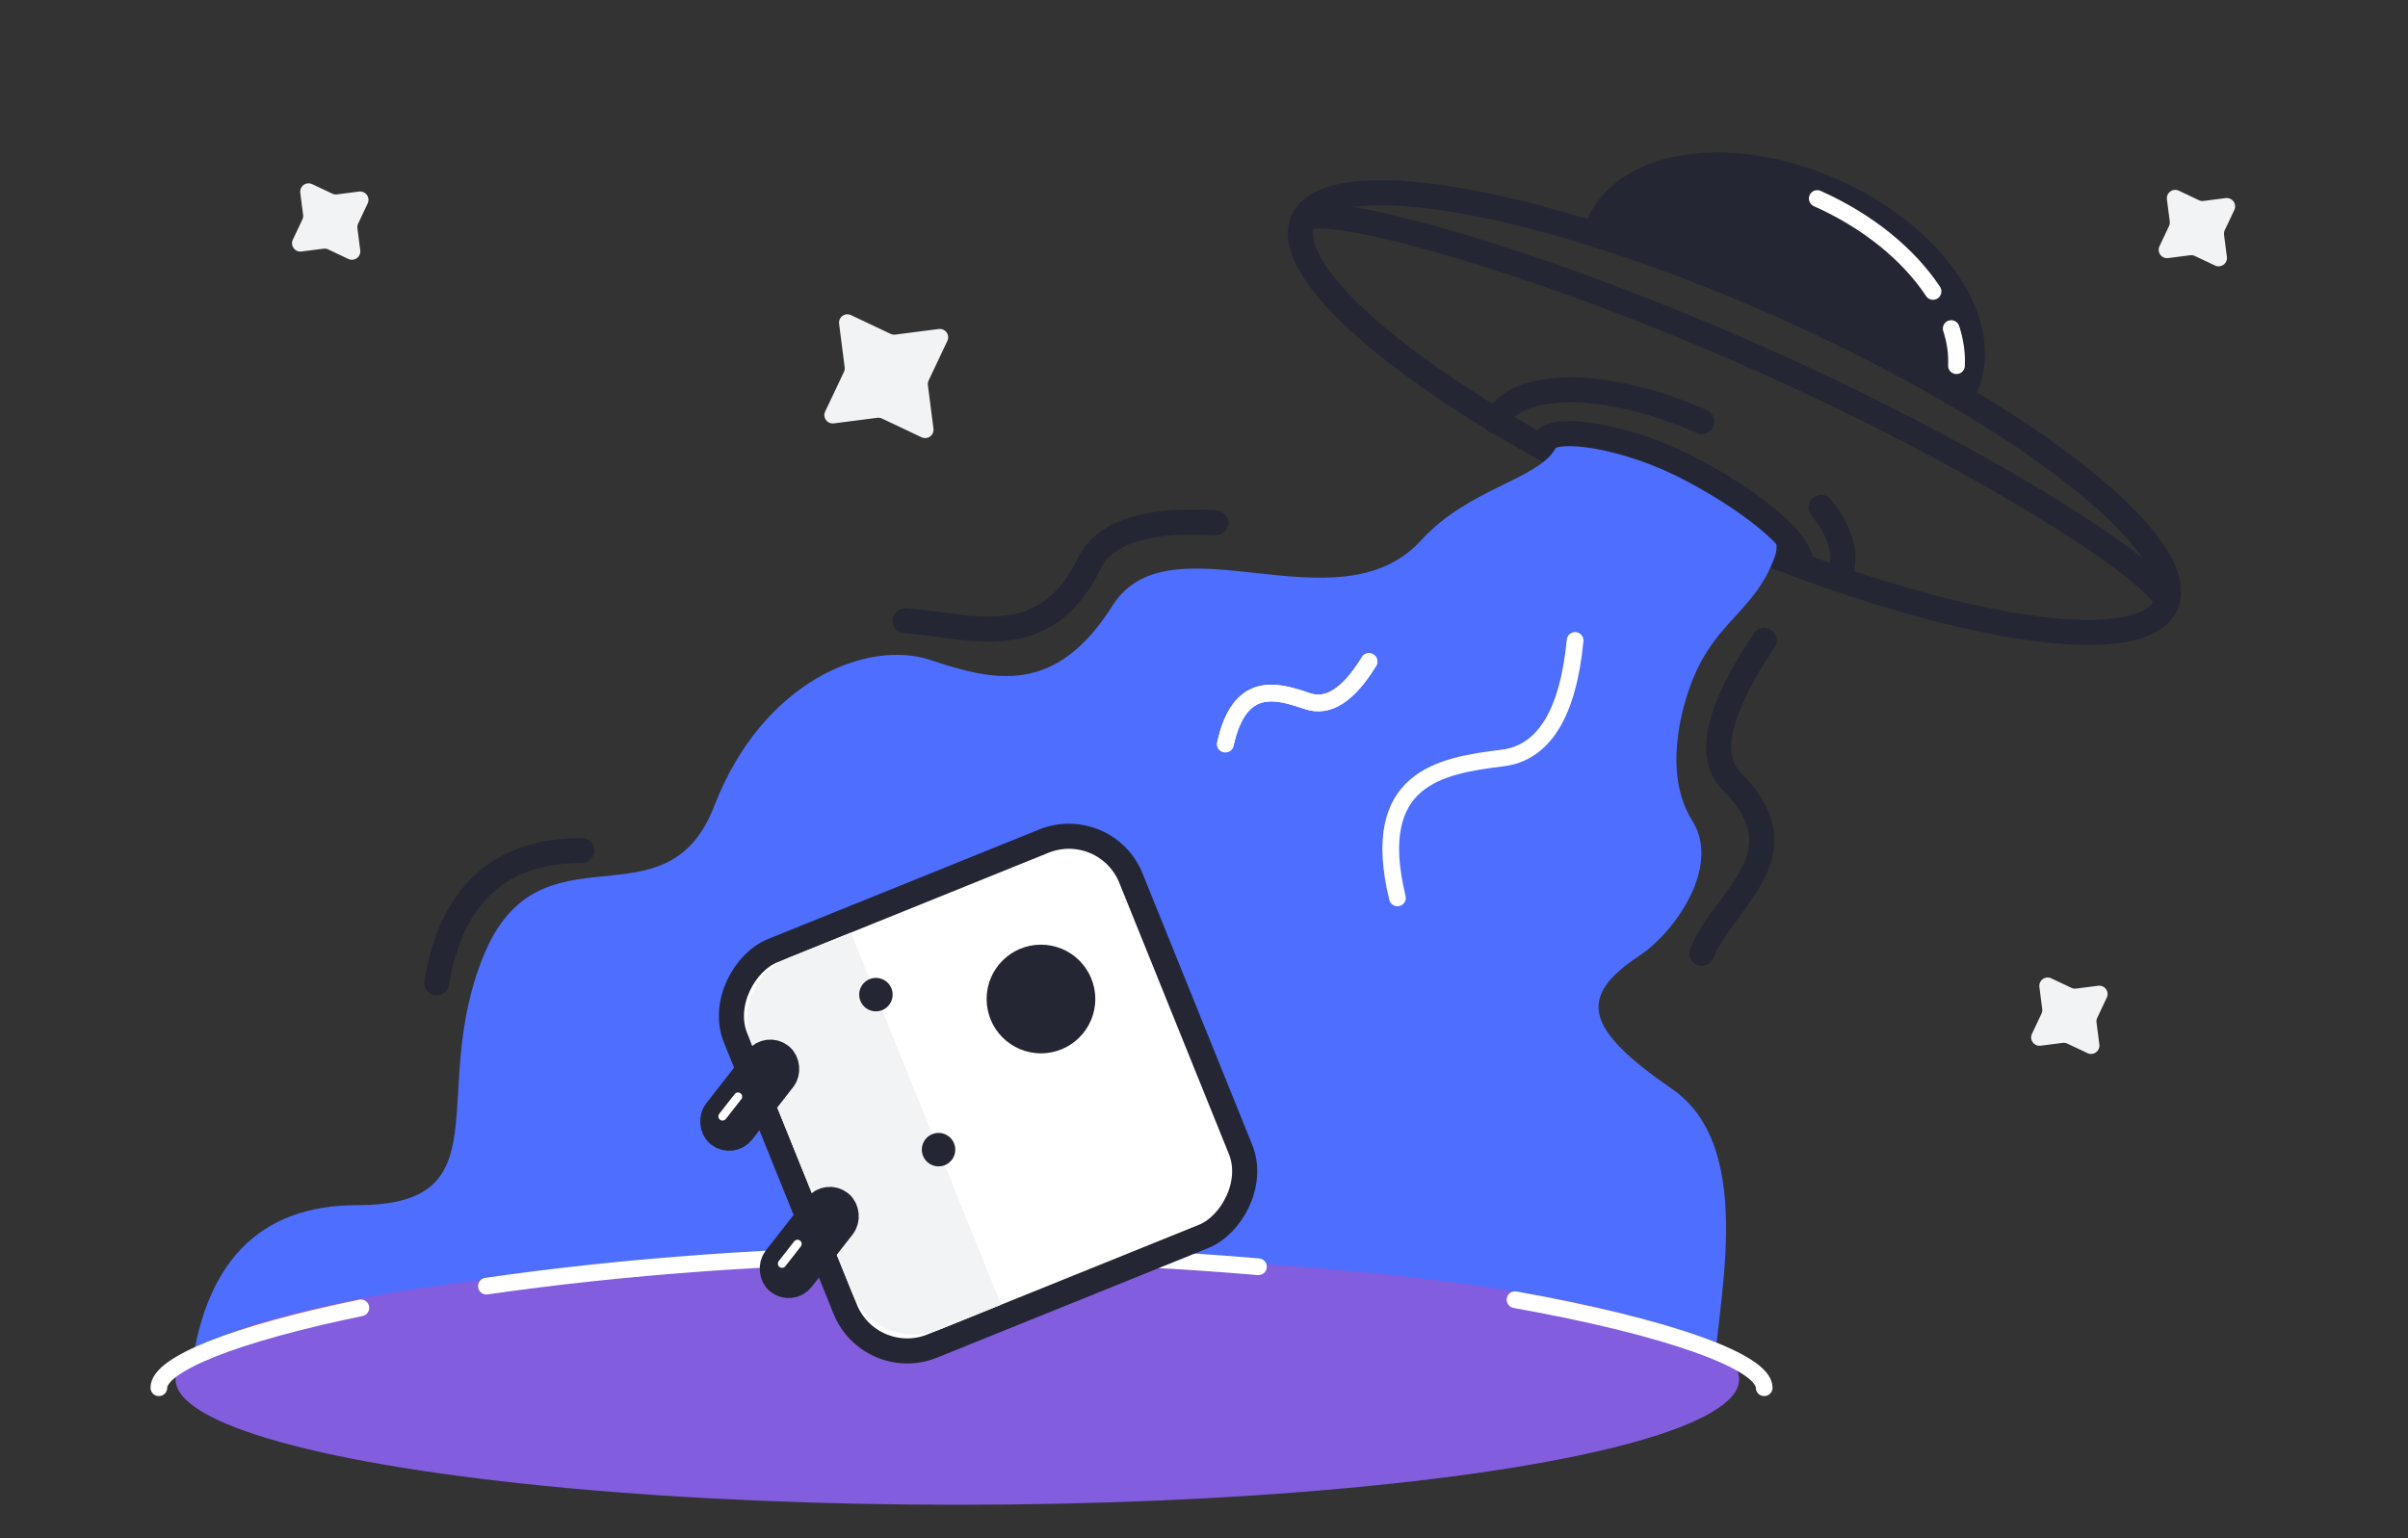 <svg xmlns="http://www.w3.org/2000/svg" width="288" height="184" viewBox="0 0 288 184">
    <rect x="0" y="0" width="288" height="184" fill="#333333" stroke="none"/>
    <g fill="none" fill-rule="evenodd" transform="translate(0 -1)">
        <g stroke-linecap="round" stroke-linejoin="round" transform="rotate(24 81.75 394.757)">
            <ellipse cx="56.5" cy="29" stroke="#242733" stroke-width="3" rx="56.5" ry="14"/>
            <path stroke="#242733" stroke-width="3" d="M113 29c0-2.761-25.118-7.101-56.322-7.101C25.474 21.899 0 26.239 0 29M75.862 41.58c0-2.45-1.982-4.694-5.272-6.433M53.362 31.58c-12.426 0-22.5 4.477-22.5 10"/>
            <path fill="#242733" stroke="#242733" stroke-width="3" d="M80.5 15c0-8.284-10.745-15-24-15s-24 6.716-24 15c4.934-.818 12.319-1.092 22.153-.82 8.011.22 16.627.494 25.847.82z"/>
            <path stroke="#FFF" stroke-width="2" d="M78.47 13.08c-.517-1.347-1.324-2.624-2.38-3.803m-3.793-3.172c-4.358-2.788-10.44-4.519-17.169-4.519"/>
        </g>
        <path fill="#4D6EFF" d="M212.283 67.55c-2.343 6.56-7.043 7.658-9.887 14.874-1.31 3.321-3.519 11.147 0 16.739 3.518 5.591-2.235 13.461-6.295 16.141-7.484 4.941-6.601 8.728 3.899 15.972s5 26.873 5 34.724c0 7.85-116.706 11.109-144 11.109-18.196 0-30.95-3.703-38.263-11.109 1.501-13.894 8.165-20.841 19.99-20.841 17.74 0 8.375-13.437 15.116-29.855 6.74-16.417 21.775-2.87 27.575-17.875 5.8-15.005 18.343-19.972 25.835-17.488 7.492 2.483 14.935 4.406 21.803-6.494C139.925 62.547 160 76.6 170 65.6c5.593-6.153 13.889-7.235 15.992-10.892.675-1.172 1.822-1.758 3.442-1.758 16.795 5.36 24.411 10.227 22.85 14.6z"/>
        <ellipse cx="114.5" cy="166" fill="#825DDE" rx="93.5" ry="15"/>
        <path stroke="#FFF" stroke-linecap="round" stroke-linejoin="round" stroke-width="2" d="M188.386 77.61c-.851 8.77-3.751 13.458-8.7 14.066-7.424.911-16.039 2.37-12.551 16.733M163.735 80.132c-2.446 4.004-4.904 5.583-7.374 4.736-3.705-1.27-8.098-2.551-9.807 5.129M211 167c0-3.117-11.468-7.248-29.798-10.531m-30.691-3.942c-11.17-.954-23.359-1.527-36.093-1.527-21.095 0-40.51 1.571-56.241 3.846m-15.018 2.597C28.108 160.542 19 164.184 19 167"/>
        <g transform="translate(78 100)">
            <g>
                <g transform="rotate(-112 31.686 26.953) translate(0 9)">
                    <rect width="51" height="51" x="-1.5" y="-1.5" fill="#FFF" stroke="#242733" stroke-width="3" rx="8"/>
                    <path fill="#F2F3F5" d="M8 0h32c4.418 0 8 3.582 8 8v8H0V8c0-4.418 3.582-8 8-8z"/>
                    <circle cx="20" cy="16" r="2" fill="#242733"/>
                    <circle cx="40" cy="16" r="2" fill="#242733"/>
                </g>
                <g transform="rotate(-112 31.686 26.953) rotate(-30 19.866 -55.579)">
                    <rect width="3" height="11" fill="#242733" stroke="#242733" stroke-width="4" rx="1.5"/>
                    <path stroke="#FFF" stroke-linecap="round" stroke-linejoin="round" d="M2.5 1.5L2.5 4.5"/>
                </g>
                <g transform="rotate(-112 31.686 26.953) rotate(-30 10.366 -20.124)">
                    <rect width="3" height="11" fill="#242733" stroke="#242733" stroke-width="4" rx="1.5"/>
                    <path stroke="#FFF" stroke-linecap="round" stroke-linejoin="round" d="M2.5 1.5L2.5 4.5"/>
                </g>
            </g>
            <circle cx="46.5" cy="20.5" r="6.5" fill="#242733"/>
        </g>
        <path stroke="#242733" stroke-linecap="round" stroke-linejoin="round" stroke-width="3" d="M215.13 68.512c1.037-1.95-4.645-7-12.691-11.278-8.046-4.278-16.7-5.386-17.738-3.436M211 77.61c-5.568 8.268-6.859 13.891-3.873 16.87 8.73 8.707-.829 13.862-3.593 20.55M145.415 63.541c-8.265-.521-13.32 1.115-15.163 4.908-5.392 11.09-14.776 7.24-21.999 6.802M69.59 102.739c-9.792 0-15.58 5.273-17.367 15.82"/>
        <path fill="#F2F3F5" d="M104.927 50.976l-5.204.669c-.547.07-1.049-.317-1.119-.865-.024-.19.006-.382.088-.555l2.244-4.742c.082-.173.113-.366.088-.556l-.669-5.204c-.07-.547.317-1.049.865-1.119.19-.024.382.006.555.088l4.742 2.244c.173.082.366.113.556.088l5.204-.669c.547-.07 1.049.317 1.119.865.024.19-.006.382-.088.555l-2.244 4.742c-.082.173-.113.366-.088.556l.669 5.204c.07.547-.317 1.049-.865 1.119-.19.024-.382-.006-.555-.088l-4.742-2.244c-.173-.082-.366-.113-.556-.088zM246.701 125.747l-2.646.34c-.548.07-1.049-.316-1.12-.864-.024-.19.007-.382.089-.555l1.14-2.412c.083-.173.113-.365.089-.555l-.34-2.646c-.07-.548.316-1.049.864-1.12.19-.024.382.007.555.089l2.412 1.14c.173.083.365.113.555.089l2.646-.34c.548-.07 1.049.316 1.12.864.024.19-.007.382-.089.555l-1.14 2.412c-.083.173-.113.365-.089.555l.34 2.646c.07.548-.316 1.049-.864 1.12-.19.024-.382-.007-.555-.089l-2.412-1.14c-.173-.083-.365-.113-.555-.089zM38.701 30.747l-2.646.34c-.548.07-1.049-.316-1.12-.864-.024-.19.007-.382.089-.555l1.14-2.412c.083-.173.113-.365.089-.555l-.34-2.646c-.07-.548.316-1.049.864-1.12.19-.024.382.007.555.089l2.412 1.14c.173.083.365.113.555.089l2.646-.34c.548-.07 1.049.316 1.12.864.024.19-.007.382-.089.555l-1.14 2.412c-.083.173-.113.365-.089.555l.34 2.646c.07.548-.316 1.049-.864 1.12-.19.024-.382-.007-.555-.089l-2.412-1.14c-.173-.083-.365-.113-.555-.089zM261.954 31.531l-2.646.34c-.548.07-1.049-.316-1.12-.864-.024-.19.007-.382.089-.555l1.14-2.412c.083-.173.113-.365.089-.555l-.34-2.646c-.07-.548.316-1.05.864-1.12.19-.024.382.007.555.088l2.412 1.142c.173.081.365.112.555.087l2.646-.34c.548-.07 1.05.317 1.12.865.024.19-.007.382-.088.555l-1.142 2.411c-.081.173-.112.366-.088.556l.34 2.646c.071.548-.316 1.049-.864 1.12-.19.024-.382-.007-.555-.089l-2.412-1.14c-.172-.083-.365-.113-.555-.089z"/>
        <path stroke="#FFF" stroke-linecap="round" stroke-linejoin="round" stroke-width="2" d="M163.735 80.132c-2.446 4.004-4.904 5.583-7.374 4.736-3.705-1.27-8.098-2.551-9.807 5.129"/>
    </g>
</svg>
